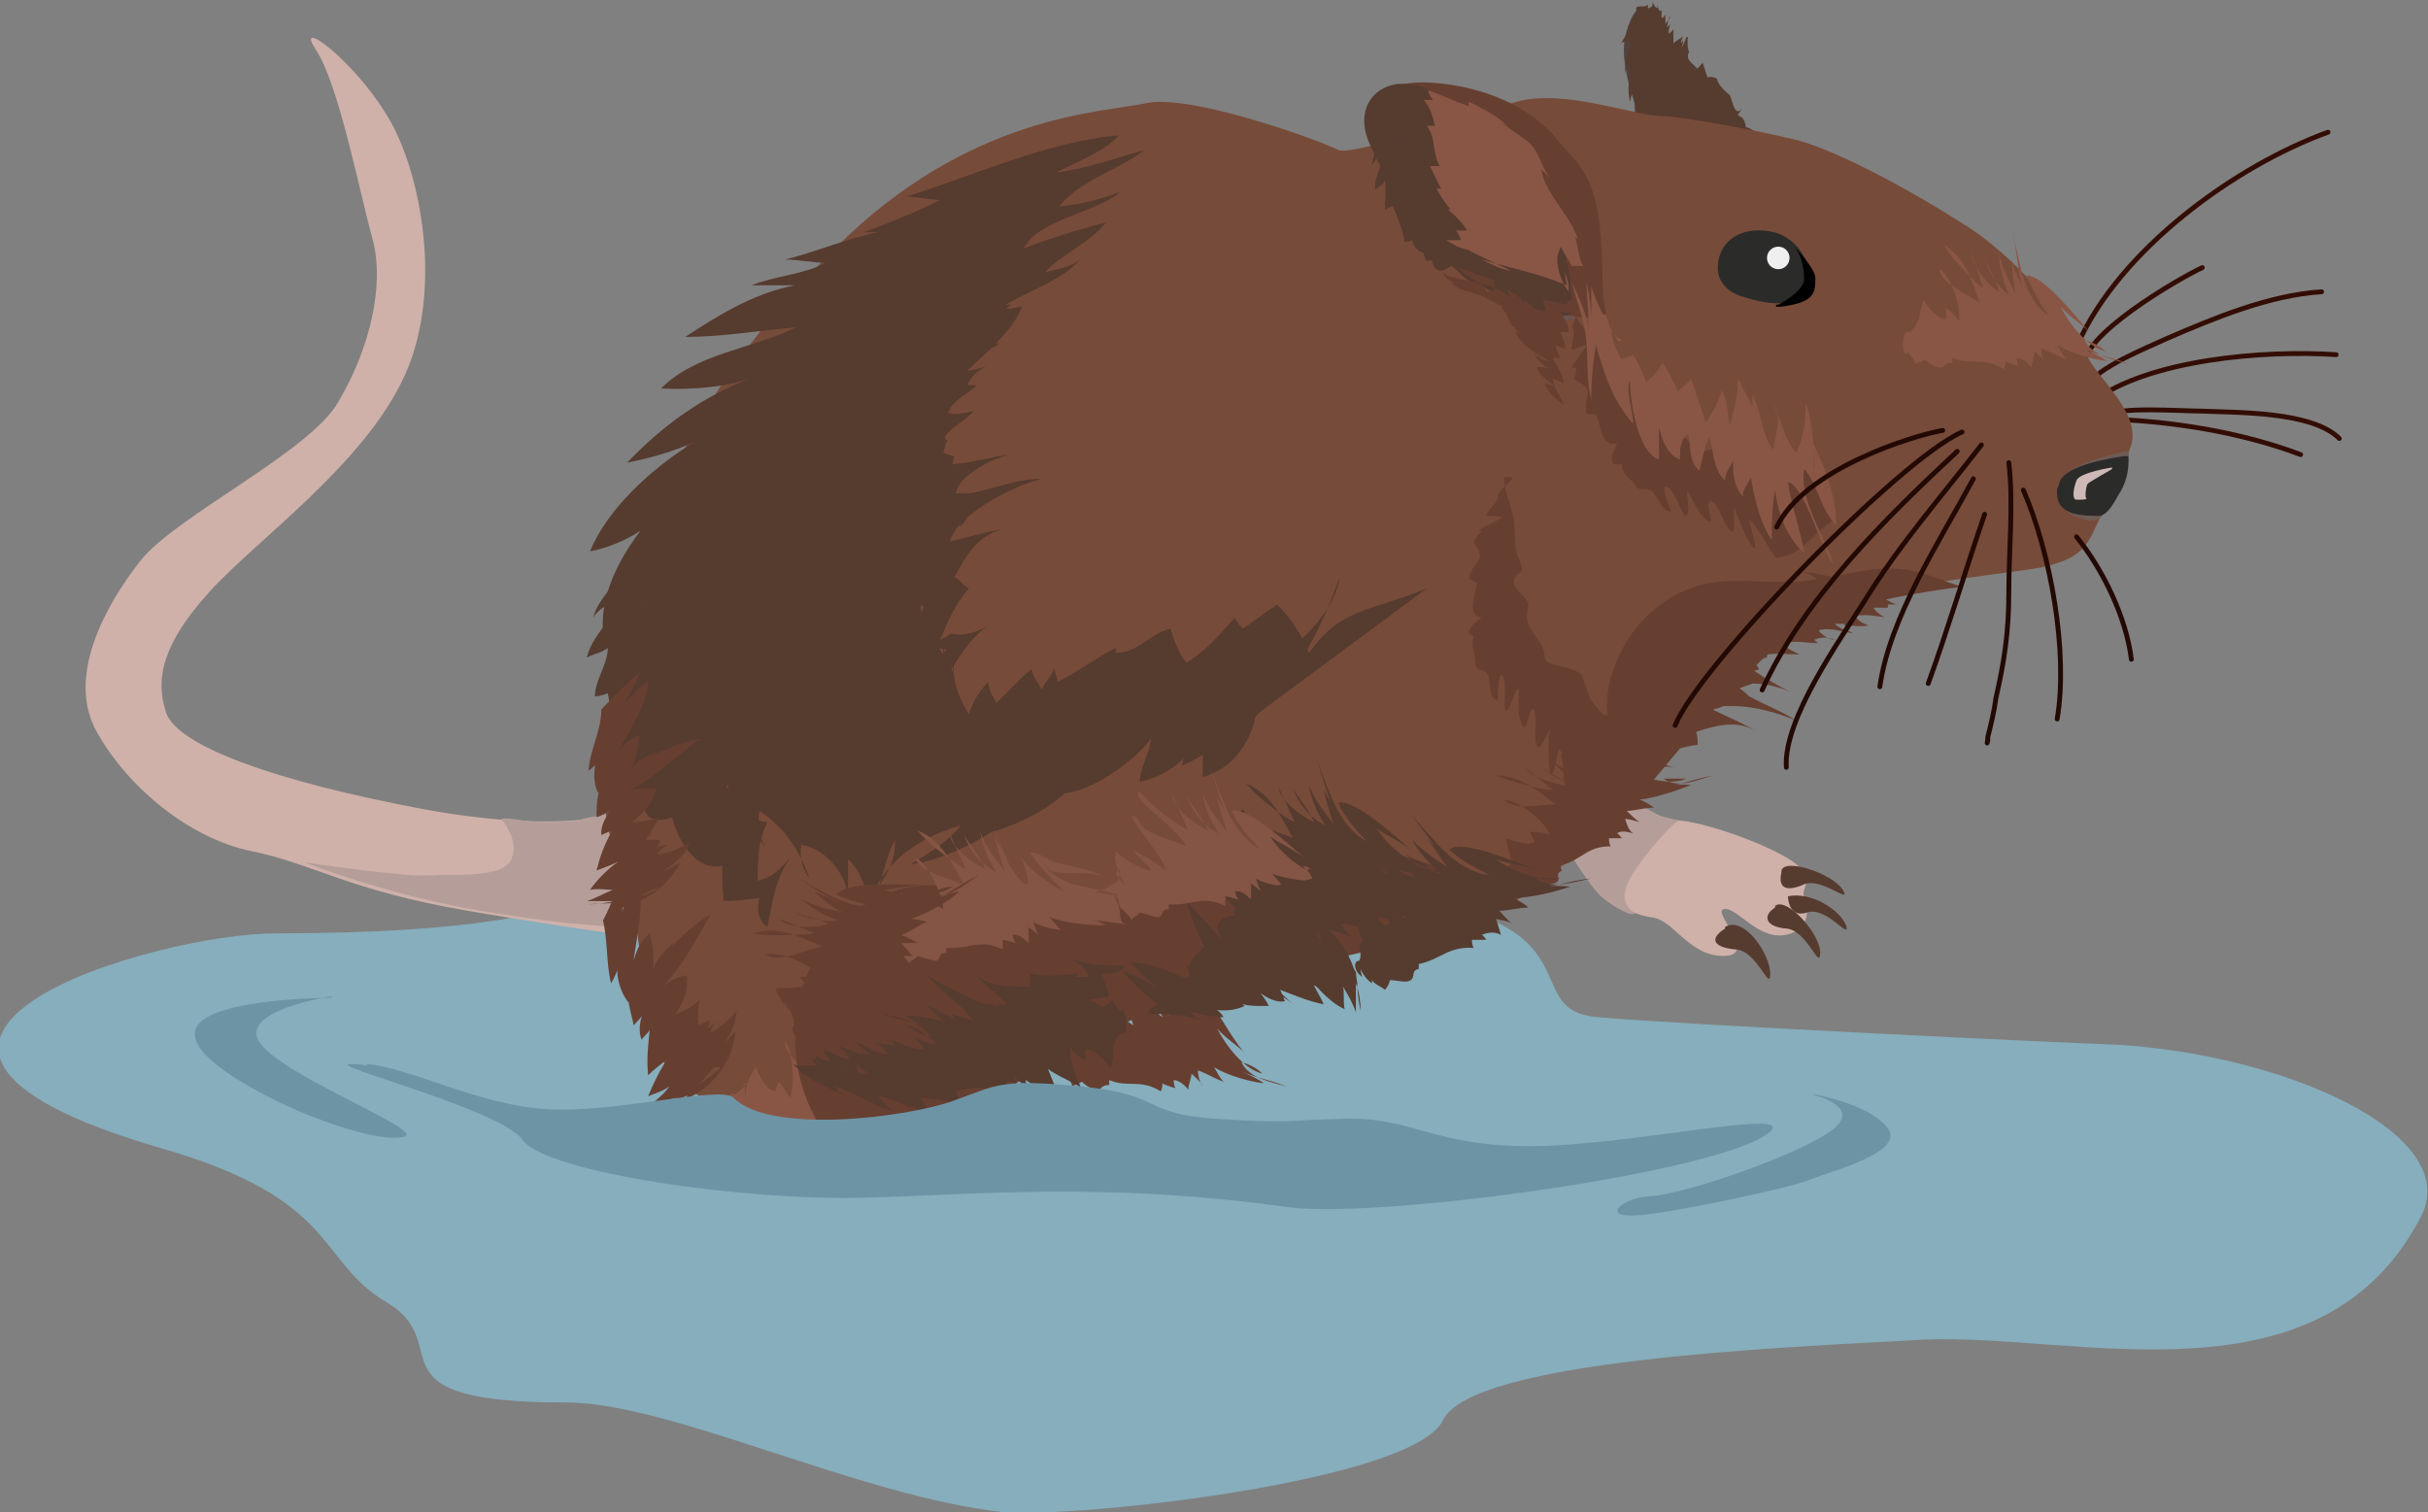 <?xml version="1.0" encoding="UTF-8"?>
<svg id="Livello_1" data-name="Livello 1" xmlns="http://www.w3.org/2000/svg" version="1.1" viewBox="0 0 150.6 93.8">
  <rect x="0" y="0" width="150.6" height="93.8" fill="#808080" stroke="none"/>
  <defs>
    <style>
      .cls-1 {
        stroke: #230904;
      }

      .cls-1, .cls-2 {
        fill: none;
        stroke-linecap: round;
        stroke-linejoin: round;
        stroke-width: .3px;
      }

      .cls-2 {
        stroke: #330d04;
      }

      .cls-3 {
        fill: #895645;
      }

      .cls-3, .cls-4, .cls-5, .cls-6, .cls-7, .cls-8, .cls-9, .cls-10, .cls-11, .cls-12, .cls-13, .cls-14, .cls-15, .cls-16, .cls-17, .cls-18 {
        stroke-width: 0px;
      }

      .cls-4 {
        fill: #86aebc;
      }

      .cls-5 {
        fill: #665550;
      }

      .cls-6 {
        fill: #ceb9b6;
      }

      .cls-7 {
        fill: #774b39;
      }

      .cls-8 {
        fill: #663f31;
      }

      .cls-9 {
        fill: #000;
      }

      .cls-10 {
        fill: #563b2f;
      }

      .cls-11 {
        fill: #51423f;
      }

      .cls-12 {
        fill: #6d94a5;
      }

      .cls-13 {
        fill: #cfb1a9;
      }

      .cls-14 {
        fill: #6d5b55;
      }

      .cls-15 {
        fill: #2b2b2a;
      }

      .cls-16 {
        fill: #b59e99;
      }

      .cls-17 {
        fill: #efefef;
      }

      .cls-18 {
        fill: #845444;
      }
    </style>
  </defs>
  <path class="cls-4" d="M79.7,55.2c21.4.3,13.6,7.4,19.4,7.9s29,1.6,32.1,1.7c10.5.6,21.5,5.5,19,10.6-6.2,12.1-21.4,7.3-30.8,7.7-9.4.5-28.1,1.3-29.9,5-1.8,3.8-22.8,6.1-27.3,5.7-9-1-20.6-6.8-27.1-6.8-12.6,0-6.7-3.6-11.1-6.2s-2.9-6.4-14.1-9.6c-22.9-6.7-.3-13.3,7.2-13.3,24.6,0,20-5.1,32.1-5.9,19.7-1.5,26.6,3.4,30.4,3.4h0Z"/>
  <path class="cls-13" d="M97.3,47.1c1.8.8,4.7,3.7,6.9,3.8,2.1.2,6.8,2,7.5,3,.7.9,0,1.3.2,1.7s.6,2.1-1.2,2.4c-1.7.3-3-1.8-3.8-1.6-.7.2,2.2,2.9,0,2.9s-3.1-2.3-4.5-2.4c-1.5-.2-3.7-1.6-4.7-3.6-1.2-2-2.8-6-2.8-6l2.4-.2h-.1Z"/>
  <path class="cls-16" d="M104.1,50.9l-1.2-.3-2.1-1.2-3.7,3.1.5.8s1,1.6,1.6,2.2,1.7,1.2,2,1.2c.9,0-1.5-.2.2-2.7,1.6-2.3,2.7-3.1,2.7-3.1Z"/>
  <g>
    <path class="cls-2" d="M144.4,8.2c-5.8,2.1-12.9,7.3-15.5,13.1"/>
    <path class="cls-2" d="M136.6,16.6c-1.5.7-7.7,4.3-7.3,6.2"/>
    <path class="cls-2" d="M144,18.1c-3.2.2-6.6,1.6-9.6,2.9-1.3.6-4.3,1.8-4.9,2.9"/>
    <path class="cls-2" d="M144.9,22c-4.5-.3-11.6.3-15.1,2.9"/>
    <path class="cls-2" d="M145.1,27.2c-1.7-1.7-6.4-1.6-8.6-1.7-1.2,0-5.3-.3-5.8.3"/>
    <path class="cls-2" d="M142.7,28.2c-3.7-1.4-8.1-2.1-12-2.2"/>
  </g>
  <path class="cls-10" d="M110.5,54c.2-.8,3.2.2,3.8,1.2.6,1-1.4-.9-2.5-.3-1.2.5-1.5,0-1.3-.8Z"/>
  <path class="cls-10" d="M110.9,55.6c1.4-.3,3.2.8,3.6,1.8.3,1-1.2-1.2-2.4-.8s-1.2-1-1.2-1Z"/>
  <path class="cls-10" d="M110.1,56.2c.7-.6,2.8,1.7,2.8,2.9s-.8-1.4-2.1-1.5c-1.3-.1-1.5-.8-.7-1.3h0Z"/>
  <path class="cls-10" d="M107,57.5c1.2-.7,2.8,1.7,2.8,2.9s-.8-1.4-2.1-1.5c-1.3-.1-1.8-.6-.7-1.3h0Z"/>
  <path class="cls-13" d="M39.4,50.2s-3.9,1.7-13.1,0c-9.1-1.7-15.3-3.9-16-6-.7-2.1-.2-4.3,2.7-7.5s9.6-7.9,12.1-13.4.9-13.1-1.2-16.3c-2.1-3.4-5.7-6-4.3-3.9,1.4,2.1,2.7,8.8,3.5,11.7.8,2.9-.2,6.9-2.1,10.1-1.7,3.1-10.1,7.1-12.3,9.9s-4.6,7.2-2.7,10.6,5.7,6.6,9.6,7.4,5.9,2.4,13.4,3.7c7.6,1.3,13.4,2,13.4,2l-3.4-8v-.2Z"/>
  <path class="cls-16" d="M36.1,50.9s-2.4.2-3.6,0-1.4-.1-1.4-.1c0,0,1.3,1.5.5,2.7-.8,1-3.6.7-5.1.8s-7.6-.8-7.6-.8c0,0,5,2,10.9,3s8.9,1,8.9,1l.8-7.4-3.4.7h0Z"/>
  <path class="cls-11" d="M107.7,10c-.1-1.6,0-3.4-.9-4.3-1-.9-3-2.8-3.9-4.2-.8-1.3-1.5-1.6-2.1.8-.5,2.4,1.6,6.6,1.8,6.7.2,0,5,.9,5,.9h.1Z"/>
  <path class="cls-10" d="M109,10.1c-.2-.7-.3-1.3-.2-2-.1,0-.3-.2-.5-.2-.2-1.2-.9-.3-.2-1.2-.5.6-.6-.3-.8-.8,0,0-.7-.5-.8-1,0,0-.2-.2-.6-.1,0,0-.3-1-.3-.9-.1.1-.2.3-.5.5,0-.1,0-.5,0-.3-.2,0-.6-.6-.3-.9,0,.2-.2-.3-.1-.9h-.1c-.1.3-.2.5-.3.7,0,0,.1-.3.1-.5,0,0-.3.5,0-.3-.1.2-.3.2-.6.5v-.9c-.1.2-.2.2-.3.3,0-.2,0-.3.1-.6l-.2.2c0-.1.1-.6.2-.7,0,.2-.2.3-.3.5v-.6s-.1.2-.2.2,0-.6,0-.5c-.2.3-.3-.3-.3-.3v.2c-.2,0-.3-.5-.3-.3s0,.2-.2.3,0-.3-.1-.2-.2.1-.5.1-.2.2-.2.2c0,.2-.3.8-.5,1-.1.6-.2.6-.5,1.2,0-.2.3-.2.6-.3-.1.9-.3,1.3-.3,2,.1-.3,0-.2.3-.5,0,.8-.2,1.5,0,2.3.1-.2,0-.3.2-.5.1.6.2,1.4,0,2.1,0,0,0-.6.2-.7.2.5,0,.5,0,1,.1,0,.7,1.6.8,1.5,0,.5,0,.9.5,1,0,.1.1.7.2.8,0,0,.3-.7.5-.7.1.8.7.9,1.2.3.3.7,1.3,1.6,2.1,1.2.1.3.2.8.5,1.3.3-.1.7-.3,1-.6,0,.5.2.8.6.9,0-.9.6-3.5.9-4.4-.1.5,0,0-.5.2v.3Z"/>
  <path class="cls-7" d="M129.3,22.1c-.3-1.3-3.8-5.8-7.2-8-3.4-2.2-8-4.7-10.6-5.4-2.8-.7-7.5-1.5-8.4-1.5-1.7,0-6-1.7-9-.9-3,.9-10.2,3.4-11.1,3-.9-.5-9.1-3.5-11.9-2.9s-11,.7-19.3,9-10.6,14.5-12,19.8c-1.4,5.2-3.8,12.6-1.3,18.8,2.5,6.2-.2,12.6,6.4,14.6,2.5.8,4.4,1.5,6.4,1.7-.2-.5,0-1,.2-1.4v-.8c0-1.3,1.6-1.6,2.2-.6.2.3.5.7.6,1,1.8-.9,3.8-1.7,5.8-2.7.3-.2.8-.1,1,0,.2-.1.6-.3.8-.5,0-.2.2-.6.6-.7.9-.6,1.8-1.2,2.9-1.6,0-.1.2-.2.3-.3.7-.5,1.4-.8,2.1-1.2.3-.2.8-.6,1.2-.8s.6-.2.9-.2c.5-.2,1-.5,1.6-.6.2-.1.5-.2.7-.3.2-.1.6-.2.8-.1.2,0,.5-.1.7-.2,0,0,.2-.1.5-.2.3,0,.7-.1,1-.2,1.5-.3,3-.7,4.5-.9h.8c1.4-.2,2.7-.5,4-.7h0c1.7-.9,6.1-2.8,8.1-1.2,2.5-1.2,4.9-2.5,6.6-4.4,1.2-1.2,2.3-2.7,3.5-4-.3-.2-.6-.7-.5-1.3.6-2.2,3.2-4,5.4-5.2.6-.6,1.3-1,1.8-1.5.2-.1.5-.3.7-.5,0-.3.2-.6.6-.8,1-.6,2.2-1,3.4-1.4,1.8-.7,3.7-1,5.7-.8h0c2.8-.5,5.2-.7,6.8-1,2.8-.6,2.9-1.5,3.8-3.4.6-1,1.8-4.2,1.8-4.2.6-2.2-2.5-4.4-2.9-5.9v.3Z"/>
  <path class="cls-8" d="M93.7,53.2c.2.2.5.5.7.8-.6-.5-.9-1.3-1-2,.6.2,1.4.5,1.8.2-.1-.2-.2-.3-.3-.6.3,0,.8,0,1.2.2-.2-.8-1.8-2.1-2.8-2.2.5.7,2.4.3,3.2.3-1.2-.9-2.2-1.8-3.7-1.8.6.3,2.8.9,3.5.9-.6-.5-1.2-1-1.7-1.4.5.7,1.8,1,2.8,1.2-.6-.6-1.4-.8-2-1.4.7.7,1.6,1.2,2.5,1.3-.7-.6-1.4-1.2-2-1.8.7.6,1.4,1,2.2,1.5-.5-.5-.9-1-1.4-1.6.5.3.9.7,1.3,1-.9-.7-1.5-1.7-2.4-2.5,1.5,1.3,3.1,2.5,2.3,1.8.3-.2,1-1.2,1.7-.8,1,.6,2.8,1.4,3.5,1.5-.8-.2-1.6-.2-2.4-.3.9.7,2.8,1.3,3.9.8h-1.4c.9.7,2.2,0,3.1-.2-1.3.2-2.4.8-3.8.7.8,0,1.6-.2,2.4-.1-.8.3-2.2.8-3.2.9.3.1.6.3.9.5-.6,0-1.2.2-1.7.2.2.2.5.5.8.7-.3-.1-.7-.2-.9-.2.1.3.2.7.5.9-.3-.1-.8-.2-1,0,.1,0,.2.2.3.3h-.8c0,.1,0,.3.1.5-1.5,0-1.7.8-3.1,1.2,0,0,0,.2.1.3-.5.2-.1.5-.3.7-.3.2-.7.1-1.2.1,0,.2-.2.5-.2.6-.2-.2-.6-.2-.8-.5v.2c-.3-.1-.6-.5-.7-.8,0,0,0,.3.1.3-.5-.3-.6-.9-.2-.9,0,0,.2-.2,0-1l.2.5Z"/>
  <path class="cls-8" d="M98,18.9c0,.3-.3.8-.5,1.4.3.3-.1.9,0,1.4.3-.1.6-.2.9-.3-.2.5-.7.9-.9,1.4h.3c-.1.2,0,.5-.2.7,1.5.8.6.8.8,2.2h.6c.3.6.3,2.1,1.3,1.8-.2.5-.5.9-.2,1.3h.5c0,.7.6.9.9,1.4.2.3.7,0,1,.3s.7,1.4,1.2,1.2c0,.2-.8-1.7-.3-1.5s1,2,1.2,1.8c.3-.2-.1-1.7.1-1.5l.7,1.3c1.4,1.6.2-.7.7-.7s.7,1.3,1.2,1.8.1-1.3.3-1.4c0,.2.9,2.4,1.2,2.5s-.5-2-.2-1.7c.7.8,1.4,2.3,1.6,2.3,1.6-.1,2.3-1.7,3.8-2.5-.5.3-1.5-3.4-2-3.4.2-.7-1.6.9-2.2.7-1.3-.6-.9-.5-2-1.5-.7-.7-2.4.6-2.8-.1-.3-.9-1.2-.7-1.7-1.3-.5-.3-.2-.7-.6-1-.3-.3-1.2-.5-1.5-.8-.2-.2.1-.6,0-.9s-.5-.3-.7-.6c-.5-.6-.8-1.2-1.2-1.7-.6-.7-1.3-1.3-1.7-2.1h.5v-.5Z"/>
  <path class="cls-8" d="M93.8,29.7c-.2.3-.7.6-.9,1,.1.5-.6.8-.7,1.3.3,0,.7,0,1,.1-.5.3-1,.5-1.5.8.1,0,.2,0,.2.1-.2.1-.3.3-.5.6.9,1.4,0,1-.3,2.3.1,0,.3.2.5.2,0,.7-.7,2.1.3,2.2-.3.2-.8.6-.8,1,.1,0,.2.1.3.2-.2.6.1,1,.1,1.6s.6.3.8.8,0,1.6.6,1.5c0,.2,0-1.8.3-1.5s0,2.2.2,2.2c.3,0,.6-1.6.8-1.3v1.5c.5,2.1.6-.6.9-.3s0,1.5.2,2.2.7-1,.9-1c-.2.2-.2,2.5,0,2.8s.5-2,.6-1.7c.2,1,.1,2.8.5,2.8,1.5.6,2.9-.6,4.5-.6-.6,0,.2-3.7-.2-3.9.5-.6-1.8,0-2.2-.3-.9-1-.7-.8-1.2-2.2-.2-.9-2.4-.6-2.4-1.4s-.7-1.2-1-2c-.2-.6,0-.8,0-1.2s-.9-.9-.9-1.4.5-.5.5-.8-.2-.6-.3-.9c-.2-.7-.1-1.4-.2-2.1-.1-.9-.6-1.7-.6-2.7h.6-.1Z"/>
  <path class="cls-8" d="M99.7,19.7c-.2-.5-.3-1.7-.3-2.1,0-6.7-1.3-7.1-2.7-8.8-2.8-3.6-8.3-3.9-9.5-3.6s8.2,14.9,9.4,14.6c1.2-.3,3.2,0,3.2,0h-.1Z"/>
  <path class="cls-3" d="M100.4,21.2c-.6-1-1.5-2.5-1.7-3.5v2.3c0-.8-.1-1.7-.3-2.5,0,1,.2,2,.1,3,0-.9-.6-2.1-1-3,.3,1.3.8,2.4.9,3.7.1,1.2,0,2.5.3,3.6,0-1.2.1-2.3.3-3.4.5,1.8,1,3.4,2.3,4.9,0-.8-.5-2.1-.2-2.7,0,1.3.5,4.5,1.8,4.9v-2c.2.8.5,1.7,1.3,2,0-.6,0-1.2.5-1.6.2.7,0,1.7.7,2.3.2-.7.3-1.4.6-2.1.3.7.2,2,1,2.7,0-.5.3-.8.5-1.2,0,.8,0,1.5.6,2.2,0-.5.3-.7.5-1.2.2,1.3.6,2.9,1.3,3.9,0-1,0-2.1.2-3.1.2,1.5.7,2.9,1.8,3.9-.2-1.4-.8-2.9-1-4.4,1,.2,2,4,2.8,5.1-.5-1.8-2.1-3.9-1.8-5.9.8.8,1,2.5,2,3.5,0-1.7-.7-3.7-1.5-5.2.1.6.2,1.3.1,1.8,0-1.3,0-2.9-.5-4.2,0,1-.1,2.2-.6,3.1-.7-.8-.9-2-1.4-3,.6.8.1,1.8,0,2.8-.7-.7-.7-2.3-1.3-3.4v.7c-.3-.5-.6-1.2-.9-1.7,0,1-.2,1.8-.5,2.9-.2-.8-.1-1.5-.5-2.2-.2.7-.6,1.5-1,2-.3-.9-.6-1.8-.9-2.7-.1.2-.7.6-.8.8-.3-.6-.6-1.3-1-1.8-.2.5-.6.9-1,1.2-.2-.6-.5-1.2-.8-1.7-.1.1-.6.2-.7.3-.6-.8-.6-1.8-1-2.8-.2,0-.3,0-.6.1l1.3,1.3.3.2Z"/>
  <path class="cls-10" d="M97.4,19.3c.5-2.5-1.7-9-4.9-11s-3.5-3-5.3-3.1-3.2,1.4-2.3,3.6,1.8,2.9,2.2,4.5c.2,1.6,4,4.3,9,6.7.2.1,1.4-.6,1.4-.6h-.1Z"/>
  <path class="cls-10" d="M93.5,17.4c-.2-.7-.5-1.5-.3-2.2h-.7c-.2-1.2-.3-2,.5-2.8-.6.6-1,1.3-1.5,2v-.5.2-.3h0v-.3c.2-1,.7-2.2,1.2-2.8-.6.6-1,1.4-1.6,2.1-.1,0-.3.2-.5.3,0-.2,0-.5-.2-.6,0-.6.3-1.2.7-1.7-.3.5-.8,1-1.4,1.6v-.2s-.3.1-.5.2c0-.1-.1-.3-.1-.5h-.2c0-.5.2-.9.2-1.4-.2.2-.3.6-.7.7-.1-.5.1-1,.2-1.5,0,0-.2.1-.2.2v-.9c-.1.2-.3.6-.6.7,0-.6.2-1.2.5-1.6h-.1c-.1.3-.3.6-.5.8l.2-.5h0q0-.1-.1,0c0-.3.2-.7.2-1.2-.1.2-.3.5-.6.6,0-.5.2-.9.3-1.4-.2.1-.3.3-.6.5,0-.2,0-.5.2-.7h-.1v-.5c0,.2-.2.3-.5.5l-.2-.7c0-.1.1-.2.2-.3h0c-.1,0-.2.2-.3.5h0c-.1.1-.2.3-.3.6-.2.6-.3,1.2-.6,1.7,0-.2.2-.5.5-.6-.2.9-.9,2.2-.9,2.9.1-.3.5-.7.7-.9,0,.8-.6,1.6-.5,2.4.1-.2.5-.3.6-.6.1.6,0,1.3,0,1.8.1,0,.3-.2.5-.2.2.5.7,1.6.7,2.2.1,0,.3,0,.5-.1,0,.3.3.7.7.8,0,.1,0,.2.2.5,0,0,.2,0,.3-.1.1.8.7.9,1.3.3.5.7,1.4,1.6,2.3,1.2.2.3.3.8.5,1.3.3-.1.8-.3,1.2-.6,0,.5.2.8.6.9,0-.9-.2-1.8,0-2.8-.2.5-.5,1-.9,1.2v-.2ZM86.6,7.9v.2-.2h0ZM86.9,8.3c-.1.2-.3.5-.5.7v-.5c.1-.1.2-.2.5-.2Z"/>
  <path class="cls-3" d="M96.6,16.1c0,.7.3,1.5.7,2,0-.5,0-.7-.3-1.3.1.2.1.6.2.9-2-.8-3.2-1-5.3-1.6.6.3,1.2.6,1.8.7-.9-.5-2-.9-2.8-1.4,0,0,.1,0,.2.1-.6-.1-.9-.3-1.4-.6h.9c0-.2-.2-.5-.3-.6h.7c-.3-.5-.7-.9-1.2-1.3h.2c-.3-.3-.7-.9-.9-1.3h.3c-.2-.3-.5-1-.7-1.4h.6c-.5-.9-.2-1.7-.8-2.5h.5c-.1-.5-.3-1.2-.7-1.6h.6c-.1-.1-.3-.3-.3-.6.8.3,1.7.7,2.5,1v-.3c.6.3,1.8.9,2.4,1.5-.2-.1-.5-.3-.7-.5.6.6,1.7,1.2,2.2,1.7.6.7.6,1.5,1.3,2.2-.2-.2-.5-.5-.7-.7.2,1.5,1.8,2.8,2.3,4.4,0,0,0-.1-.2-.2.2.6.2,1.3.5,1.8h-.7l-.7-1.2-.2.6Z"/>
  <path class="cls-5" d="M97.7,19.6s.2.2-.8.3h-2c-.3,0-.6,0-.8-.1h-.3,1.2c.6,0,1.4-.2,1.8-.2,1-.1.9.1.9.1h0Z"/>
  <path class="cls-8" d="M113.7,38.1c-3.8,1.2-7.7,6.2-11.4,10.6-2-1.3-3-3.9-2.5-6.2.5-2.2,1.8-4.2,3.8-5.4,2.7-1.6,4.7-.9,7.6-1,2.5-.1,4.9-1.2,7.4-.7,1,.2,2.1.7,3.1,1-2.4.3-5.3.8-7.9,1.6h-.1Z"/>
  <path class="cls-8" d="M102.4,47c.9-.3,2-.7,2.9-.8,0-.2,0-.6-.1-.8,1.5-.5,2.7-.7,3.8,0-.8-.5-1.8-.9-2.8-1.4.2,0,.5-.1.7-.2h-.3.5-.2.6c1.4,0,3,.5,3.9.9-.9-.6-2-1-2.9-1.5-.1-.1-.3-.3-.6-.5.2-.1.6-.2.8-.3.8,0,1.6.2,2.3.5-.6-.3-1.5-.8-2.2-1.3,0,0,.2,0,.3-.1,0,0-.2-.3-.2-.5.2,0,.3-.2.7-.2v-.2c.7-.1,1.3,0,2,0-.3-.2-.8-.3-.9-.7.7-.2,1.4,0,2.1,0-.1,0-.2-.2-.3-.2.5-.2.8-.2,1.3,0-.3,0-.8-.3-1-.6.7-.2,1.5.1,2.2.2,0,0-.1,0-.2-.1-.3-.1-.7-.2-1-.5h.6c0,.1.1.2.2.2,0,0-.1,0-.2-.1.6,0,1,.1,1.5,0-.3-.1-.7-.3-.8-.6.6-.1,1.3,0,1.8.1-.2-.1-.5-.3-.7-.6h.9v-.2h.6c-.2,0-.5-.2-.7-.3l.9-.5c.2,0,.3.1.6.2h0l-.7-.3h0l-.7-.3c-.7-.1-1.5-.2-2.3-.5.3,0,.6.2.8.3-1.2,0-3.1-.7-3.9-.6.5,0,.9.3,1.3.7-1,.1-2.2-.3-3.2,0,.2.1.5.5.8.6-.8.3-1.7,0-2.5.3.1.1.2.3.5.5-.7.3-2.1,1-2.9,1.2.1.1.1.3.2.5-.6.2-.9.5-1.2.9-.2.1-.3.1-.6.3,0,.1.1.2.2.3-1,.3-1.2,1-.5,1.5-.9.6-2.1,2-1.4,2.8-.6.2-1,.5-1.6.8.2.3.6.9.8,1.3-.7,0-1.2.3-1.3.9,1.3-.2,2.5-.7,3.7-.5-.7-.1-1.4-.3-1.7-.9l.3.2ZM114.7,37.5h-.3.3ZM114.2,37.8c-.3-.1-.6-.2-.9-.3h.6c.2.1.3.2.3.5h0Z"/>
  <path class="cls-3" d="M46.2,67.3v1c0-.7.2-1.5.7-2.1.2.6.6,1.4,1.2,1.5,0-.2.1-.3.2-.6.2.2.5.7.7,1,.3-.7.2-2.8-.3-3.5-.1.8,1.5,2,2,2.7-.1-1.5-.2-2.8-1.3-3.9.1.7,1.3,2.7,1.7,3.2,0-.7,0-1.5-.2-2.3-.2.8.6,2.1,1,2.8,0-.8-.3-1.5-.3-2.3,0,.9.2,2,.9,2.7,0-.9-.1-1.7,0-2.7,0,.9.2,1.7.5,2.7,0-.7.1-1.4.2-2.1,0,.6,0,1.2.1,1.7-.1-1.2.1-2.3.1-3.5,0,2-.5,4.2,1,5.8-.3-.9-.7-1.8-.7-2.8,1,0,2.5,3.4,3,4.3-.3-.7-1-1.4-1.4-2,.1,1.2,1,2.9,2.1,3.4-.2-.3-.7-.8-1-1,.2,1.2,1.5,1.6,2.4,2.1-1-.8-2.3-1.2-3.1-2.2.6.6,1.3,1,1.8,1.6-.9-.3-2.1-1-2.9-1.7,0,.3.2.7.3,1-.5-.3-.9-.7-1.4-1v1c0-.3-.2-.6-.5-.9,0,.3-.3.6-.5.9-.1-.3-.5-.7-.8-.8v.5s-.6-.5-.7-.6c0,.1-.2.2-.2.5-1-1.2-1.8-.7-3-1.4,0,0,0,.2-.1.3-.5-.2-.5.2-.7.1-.3,0-.6-.5-.9-.7-.2.1-.5.1-.6.2,0-.3-.2-.6-.2-.9h-.1c-.1-.2,0-.7,0-.9v.3c-.1-.6.1-1,.3-.8,0,0,.3,0,.8-.7h-.2Z"/>
  <path class="cls-8" d="M66.5,64.6c0,.3.1.7.1,1-.2-.7,0-1.5.2-2.2.3.5.9,1.2,1.4,1.2v-.7c.3.2.6.5.8.8.2-.8-.5-2.8-1.2-3.2,0,.8,1.8,1.6,2.5,2.1-.5-1.4-.8-2.7-2.2-3.6.3.7,1.8,2.2,2.4,2.7-.2-.7-.5-1.5-.7-2.2,0,.8,1,2,1.7,2.4-.2-.8-.7-1.4-.9-2.2.2.9.7,1.8,1.5,2.4-.3-.8-.6-1.7-.6-2.5.2.9.6,1.6,1,2.4-.1-.7-.2-1.4-.2-2.1.1.6.3,1,.6,1.6-.3-1.2-.3-2.3-.6-3.4.5,1.8,1.3,3.8.9,2.9.5,0,1.5-.5,2,.3s1.6,2.7,2.1,3.1c-.6-.6-1.3-1-1.8-1.6.5,1,1.6,2.5,2.8,2.8-.3-.3-.8-.6-1.3-.7.5,1,1.8,1.2,2.8,1.5-1.2-.5-2.5-.6-3.6-1.4.7.5,1.5.7,2.2,1.2-.9-.1-2.3-.5-3.1-1,.2.3.3.6.6.9-.6-.2-1-.5-1.6-.7,0,.3.1.7.3,1-.1-.3-.5-.6-.7-.8,0,.3-.2.7-.2,1-.2-.3-.6-.6-.9-.6,0,.1,0,.3.1.5,0,0-.7-.2-.8-.3,0,.1,0,.3-.1.5-1.3-.8-2-.2-3.2-.7v.3c-.5,0-.5.3-.7.3-.3,0-.7-.2-1-.5-.1.1-.5.2-.6.3,0-.3-.3-.5-.5-.8,0,0,0,.1-.1.2-.2-.3-.2-.7-.1-1v.5c-.1-.5,0-1,.3-.9,0,0,.3,0,.6-.8h-.2Z"/>
  <path class="cls-3" d="M119,19.8c0,.3.1.7.1,1-.2-.7,0-1.5.2-2.2.3.5.9,1.2,1.4,1.2v-.7c.3.2.6.5.8.8.2-.8-.5-2.8-1.2-3.2,0,.8,1.8,1.6,2.5,2.1-.5-1.4-.8-2.7-2.2-3.6.3.7,1.8,2.2,2.4,2.7-.2-.7-.5-1.5-.7-2.2,0,.8,1,2,1.7,2.4-.2-.8-.7-1.4-.9-2.2.2.9.7,1.8,1.5,2.4-.3-.8-.6-1.7-.6-2.5.2.9.6,1.6,1,2.4-.1-.7-.2-1.4-.2-2.1.1.6.3,1,.6,1.6-.3-1.2-.3-2.3-.6-3.4.5,1.8.6,4.2,2.3,5.3-.6-.8-1-1.6-1.4-2.5,1-.1,3.2,2.7,3.9,3.5-.6-.6-1.3-1-1.8-1.6.5,1,1.6,2.5,2.8,2.8-.3-.3-.8-.6-1.3-.7.5,1,1.8,1.2,2.8,1.5-1.2-.5-2.5-.6-3.6-1.4.7.5,1.5.7,2.2,1.2-.9-.1-2.3-.5-3.1-1,.2.3.3.6.6.9-.6-.2-1-.5-1.6-.7,0,.3.1.7.3,1-.1-.3-.5-.6-.7-.8,0,.3-.2.7-.2,1-.2-.3-.6-.6-.9-.6,0,.1,0,.3.1.5,0,0-.7-.2-.8-.3,0,.1,0,.3-.1.5-1.3-.8-2-.2-3.2-.7v.3c-.5,0-.5.3-.7.3-.3,0-.7-.2-1-.5-.1.1-.5.2-.6.3,0-.3-.3-.5-.5-.8,0,0,0,.1-.1.2-.2-.3-.2-.7-.1-1v.5c-.1-.5,0-1,.3-.9,0,0,.3,0,.6-.8h-.1Z"/>
  <path class="cls-8" d="M66.9,56.5c3.1-.8,6-2.2,9.2-2.8,3.6-.7,6.7-2.2,10.1-.9,2.4.9,5,1.4,7.4,2,.7.1,1.3.2,2,.2-4.3,2.5-9.7,3.8-13.9,4.7-5.4,1.2-8.4,1.4-18,7.1-6,3.6-9.1,4.3-12.3,3.8h0c-4.5-5.8-1.4-15.5,6.4-15.7"/>
  <g>
    <path class="cls-1" d="M132.2,40.9c-.3-2.5-1.7-5.5-3.4-7.6"/>
    <path class="cls-1" d="M125.5,30.4c1.7,3.9,2.8,10.1,2.1,14.2"/>
    <path class="cls-1" d="M124.6,28.7c.3,2.5,0,5.4,0,8s-.3,4.4-.8,6.6c-.1.8-.3,1.6-.5,2.4,0,.3-.1.6,0,.2"/>
    <path class="cls-1" d="M122.4,29.7c-2.1,3.9-5.2,8.6-5.8,12.9"/>
    <path class="cls-1" d="M123.1,31.9c-1.2,3.5-2.3,7.2-3.5,10.5"/>
    <path class="cls-1" d="M122.9,27.6c-2.4,3.1-5.1,6.2-7.2,9.6-1.5,2.4-5.1,7.4-4.9,10.4"/>
    <path class="cls-1" d="M121.4,28c-4.5,4.2-9.5,9.1-12.1,14.8"/>
    <path class="cls-1" d="M121.7,26.8c-3.9,1.7-16.3,14.5-17.8,18.2"/>
    <path class="cls-1" d="M120.5,26.7c-1.8.3-8.6,2.4-10.3,6"/>
  </g>
  <path class="cls-10" d="M47,54.7c0-1.3,0-2.5.6-3.7-.3,0-.8-.2-1.2-.2.2-2,.5-3.2,2.2-4.3-1.2.7-2.3,1.6-3.5,2.4v-.9c0,.1-.1.2-.2.3,0-.2.1-.3.2-.6v.2c0-.2.2-.5.2-.7.8-1.5,2.3-3.1,3.4-4-1.4.7-2.4,1.6-3.7,2.4-.2,0-.7.2-.9.3v-1c.5-.9,1.2-1.7,2-2.4-.8.5-2,1.4-3,1.8v-.5h-.8v-.9h-.3c.1-.8.8-1.5,1.2-2.2-.5.3-.9.7-1.5.8,0-.9.7-1.5,1-2.3-.1,0-.3.1-.6.2,0-.6.1-1,.6-1.5-.3.3-.8.7-1.3.9.1-.9,1-1.7,1.5-2.4,0,0-.2,0-.3.2-.3.3-.8.6-1.2.9l.5-.6s.1,0,.2-.1c0,0-.2,0-.3.1.3-.6.7-1.2.9-1.7-.3.3-.8.6-1.3.7.1-.8.8-1.4,1.2-2.1-.3.2-.8.3-1.2.5,0-.5.3-.7.7-1h-.2c.1-.2.1-.5.5-.7-.2.2-.6.5-.9.6v-1.3l.6-.6h0c-.3,0-.6.2-.8.5h0c-.3.2-.6.5-.8.7-.6.8-1.2,1.6-1.8,2.4.3-.3.6-.6,1-.8-.8,1.3-2.7,3.1-2.9,4.2.3-.5,1-.9,1.6-1.2-.3,1.3-1.7,2.3-2,3.7.3-.2.9-.3,1.3-.6,0,1-.8,2-.8,3,.2,0,.6-.1.8-.2.2.9.3,2.9,0,3.9h.8c0,.7.1,1.4.7,1.7,0,.2,0,.5.1.8h.6c-.1,1.4.7,1.7,1.8,1.3.3,1.4,1.5,3.4,3.1,3,0,.7,0,1.5.1,2.2.7,0,1.5-.1,2.2-.2-.2.8,0,1.5.5,1.8.3-1.5.5-3.1,1.5-4.4-.6.7-1.3,1.5-2.2,1.5h.2ZM40.7,35.9s-.2.2-.2.3c0-.1.1-.2.2-.3h0ZM41,36.7c-.3.2-.7.6-1,.9,0-.2,0-.5.2-.7.2-.1.6-.2.8-.2Z"/>
  <path class="cls-10" d="M77.7,43.7c-1.4,1.5-2.2,2.9-4.4,3.8.9-4.3,9.1-7.1,9.8-11.7-1.3,3.6-3,6.9-6.4,9.7.2-.8.9-1.4,1.3-2.2,0,1.7-.9,4.2-3.4,4.9,0-1,0-2.2.1-3.2-.3,1.4-2,3.1-4,3.5,0-.9.6-1.7.7-2.7-.8,1.2-4,3.7-6,3.4.3-.7,1-1.4,1.7-1.6-.5,2-4.2,3.9-6.9,4.3.9-.7,2.1-1.3,2.9-2-.2,1.4-4.7,3.6-6.6,3.7,1.2-.7,2.4-1.5,3.1-2.4-2.8.8-4.6,2.3-5.5,4.3.8-1,1.5-2.1,1.4-3.4-.7,1.4-.8,2.8-1.5,4.2-.2-.8-.5-2.2-1.4-3v2.3c-.1-1.2-1.2-2.9-2.9-3.2-.1.7,0,1.4.5,2.1-.5-1.5-1.4-3.1-3.1-4.2-.1.8,0,1.7.5,2.5-1.4-2.3-3-4.6-3.8-7.2.1,1.2.7,2.2.3,3.2-1.6-1.7-2.4-4.3-3.2-6.2,0,1,.3,2.1.5,3.1-.6-2.1-1.2-4.2-1.6-6.2,0,1.4-.1,2.7-.2,4,0-2.1-.7-4.4.9-6.2-1.2.6-2.1,1.3-3.1,1.8-.2-2.8,1.7-5.7,3.8-7.9-.3,1.4-2.9,2.7-4.6,3,1-2.5,3.7-5.1,6.5-6.8-1.3.6-2.7,1-4.2,1.3,2.1-2.2,4.7-4.2,8.1-5.4-1.7.7-4,.9-6,.8,2.2-2.2,5.5-2.4,8.4-3.8-2.3.2-4.6.6-6.9.6,2-1.3,4.2-2.7,6.8-3.2h-2.7c1.5-.6,3.4-.7,4.6-1.4-.8,0-1.7-.2-2.5-.2,2-.5,3.8-1.3,5.8-1.7h-.9c1.6-.6,3.4-1.3,4.7-2-.6,0-1.4-.2-2.1-.2,3.9-1.2,9-3.5,13.2-3.8-.9,1-2.5,1.6-3.9,2.3,1.8-.2,3.7-.9,5.5-1.4-1.7,1.3-3.9,1.8-5.3,3.5,1.4-.1,2.7-.5,3.8-.9-1.5,1.3-5.1,1.7-6,3.5,1.6-.6,3.5-1.2,5.1-1.6-.9,1.2-2.8,2-3.8,3.1.7-.2,1.6-.3,2.2-.8-1.2,1.4-3.5,2-5.1,3.1.3,0,1.2-.1,1.5-.2-1.2,3.1-6.1,4.9-6,8.6.7-.7,1.4-1.5,1.6-2.3-.3,1.7-1.2,3.4-1.2,5.1,0-.7,0-1.4.6-2,0,1.8.2,4.5-.6,6.1,0-.1,0-.8,0-.7-.2,1.6.3,3.2.2,5-.2-.7-.5-1.5-.9-2.2-.3,1.4.7,2.8,1.4,4v-1.6c-.1.9.1,1.8.6,2.7,0-.2,0-.6.1-.9-.2,1.2.2,2.4.9,3.5.2-.7.6-1.4,1.2-2,0,.5.3.9.5,1.3.8-.7,1.4-1.5,2.2-2.1,0,.5.5.9.6,1.3.2-.5.7-.9.8-1.4,0,.3.2.6.2.9,1.2-.6,2.4-1.5,3.6-2.1v.3c1.4,0,2.1-1.2,3.4-1.5.2.7.5,1.5,1,2.1,1.2-.7,2.1-1.8,3-2.8,0,.2.3.5.5.7.7-.5,1.4-1,2.1-1.5.8.7,1.6,2,2,3,2-2.8,3.6-2.5,7.3-4l-10.8,8,.2-.5Z"/>
  <path class="cls-8" d="M44.8,66.1c-.7.8-1.8,1.2-2.3,2.1,1.7-.7,3-2.4,3.1-4.2-.5.5-.9,1-1.4,1.5.8-.7,1.4-1.7,1.5-2.8-.5.6-1,1-1.7,1.4.1-.2.3-.6.5-.8-.1.1-.3.3-.6.5,0-.2.2-.3.1-.5-.1,0-.6.3-.7.3v-.3c0-.2,0-.8.1-1.3-.5.5-.9.7-1.5.9.5-.7.8-1.5.7-2.4-.6.1-1,.3-1.5.7,1.3-1.3,2.1-3,3-4.5-1.2.7-2.2,1.7-3.1,2.8.3-.2.6-.6.8-1-.3.2-1.2,1-1.3,1.8.1-.7,0-1.6-.2-2.4-.6.5-.8,1-1,1.7.2-1.5.7-3.7.3-5.1-.6.9-1,2-1.4,3,.5-.9.7-2.3.7-3.4-.6.8-1,2.1-1.5,3,.3,1.2.2,2.7.5,3.9.3-.5.5-1,.5-1.6-.3.8,0,2.1.6,2.8.1-.3.2-.7.2-1-.5.6,0,1.7.1,2.4.5-.5.9-1,1-1.6-.5.7-.8,1.8-.5,2.5.1-.2.3-.3.5-.6-.1.9-.2,1.8-.1,2.8.3-.3.8-.7,1.2-1-.5.7-.9,1.6-1.2,2.3.5-.2.9-.3,1.3-.6-.3.5-.8.8-1.3,1.3.6-.2,1.2-.5,1.8-.6-.5.3-1,.7-1.5.8.7-.3,1.5-.7,2.3-1l1.5-1.7h.5Z"/>
  <path class="cls-8" d="M40.7,55.2c-.9.5-2.1.5-2.9,1.2,1.8-.1,3.6-1.3,4.4-2.9-.6.3-1.2.7-1.8.9.9-.3,2-1.2,2.4-2.1-.7.3-1.4.7-2.1.7.2-.2.5-.5.7-.6-.1,0-.5.1-.7.2,0-.1.3-.2.2-.5h-.8s0-.3.2-.2c0-.2.3-.7.6-1.2-.6.2-1.2.3-1.7.3.7-.5,1.3-1.2,1.5-2.1-.6,0-1.2,0-1.6.1,1.6-.8,2.9-2.2,4.4-3.2-1.3.2-2.7.9-3.9,1.5.3,0,.7-.3,1.2-.7-.3.1-1.5.6-1.7,1.3.3-.6.5-1.6.6-2.3-.7.2-1.2.7-1.5,1.3.7-1.4,2-3.2,2-4.7-.8.7-1.6,1.5-2.3,2.4.7-.7,1.5-2,1.8-2.9-.8.6-1.7,1.6-2.4,2.3,0,1.3-.7,2.5-.8,3.8.5-.3.8-.8.9-1.4-.6.7-.7,2-.3,2.8.2-.3.5-.6.6-.9-.7.5-.7,1.6-.7,2.4.6-.2,1.3-.7,1.6-1.2-.6.5-1.4,1.5-1.3,2.3.2-.1.5-.2.7-.3-.5.8-.8,1.7-1,2.5.5-.2.9-.3,1.4-.6-.7.5-1.4,1.2-1.8,1.8.5-.1,1,0,1.4,0-.5.2-1,.5-1.6.7h1.8c-.6.1-1.2.2-1.7.2.8-.1,1.6,0,2.5-.2l2.1-1h-.1Z"/>
  <path class="cls-10" d="M82.9,58.3c.6.9.6,2.1,1.3,2.8-.2-1.8-1.5-3.6-3.1-4.3.3.6.8,1.2,1,1.8-.5-.9-1.3-1.8-2.2-2.3.3.7.7,1.3.8,2.1l-.7-.7c0,.1.2.5.3.7-.1,0-.2-.3-.5-.2,0,.2.1.6.1.8,0,0-.3,0-.2-.2-.2,0-.8-.2-1.2-.5.2.5.5,1,.5,1.6-.5-.7-1.3-1.2-2.1-1.4,0,.6,0,1.2.2,1.6-.9-1.6-2.3-2.8-3.5-4.2.3,1.3,1,2.7,1.7,3.8-.1-.3-.3-.7-.8-1,.1.3.7,1.5,1.4,1.7-.6-.3-1.6-.3-2.3-.5.2.6.8,1,1.4,1.5-1.4-.7-3.4-1.7-4.9-1.7.8.8,1.6,1.6,2.5,2.2-.8-.7-2.1-1.4-3-1.7.6.8,1.6,1.6,2.4,2.3,1.3,0,2.7.6,3.9.6-.3-.5-.9-.8-1.5-.9.7.6,2,.6,2.8.2-.3-.2-.6-.5-.9-.6.5.7,1.7.6,2.4.6-.3-.6-.8-1.2-1.3-1.5.5.6,1.6,1.4,2.3,1.2-.1-.2-.2-.5-.3-.7.8.3,1.7.7,2.7.9-.2-.5-.5-.9-.7-1.4.6.7,1.3,1.4,2,1.7-.1-.5,0-1-.1-1.4.3.5.6,1,.8,1.6v-1.8c.2.5.3,1.2.3,1.7-.2-.8-.2-1.6-.3-2.4l-1.2-2h-.2Z"/>
  <path class="cls-10" d="M84.4,58.2c.2.2.5.6.7.9-.6-.5-.9-1.4-.9-2.1.6.3,1.4.6,2,.3-.1-.2-.1-.5-.3-.6.5,0,.8.1,1.3.3-.2-.8-1.7-2.3-2.7-2.4.5.8,2.5.5,3.5.7-1.2-1-2.2-2.1-3.8-2.2.6.5,2.9,1.2,3.6,1.3-.6-.6-1.2-1.2-1.7-1.6.5.8,2,1.3,2.8,1.4-.6-.6-1.4-.9-2-1.5.7.7,1.6,1.4,2.5,1.5-.7-.6-1.4-1.3-1.8-2.1.7.7,1.4,1.2,2.2,1.7-.5-.6-.9-1.3-1.3-1.8.5.5.9.8,1.3,1.3-.9-.8-1.5-1.8-2.3-2.8,1.4,1.5,2.7,3.5,4.9,3.8-.9-.5-1.8-.9-2.5-1.6.8-.7,4.3.9,5.4,1.2-.8-.2-1.7-.3-2.5-.6.9.7,2.9,1.5,4,1.2-.5,0-1-.1-1.5,0,.9.7,2.3.2,3.4,0-1.4.1-2.7.7-4,.5.8,0,1.7-.1,2.7,0-.9.3-2.4.7-3.5.7.3.2.6.3.9.6-.6,0-1.3.2-1.8.2.2.2.5.6.8.8-.3-.2-.7-.2-1-.3.1.3.2.7.3,1-.3-.2-.8-.2-1.2,0,.1,0,.2.2.3.3h-.9c0,.1,0,.3.1.5-1.6-.1-2,.7-3.4,1v.3c-.5.1-.2.5-.5.7-.3.2-.8,0-1.3,0,0,.2-.2.5-.3.6-.2-.2-.6-.3-.8-.6v.2c-.3-.2-.6-.6-.7-.9,0,0,0,.3.1.5-.5-.3-.6-1-.2-1,0,0,.2-.2,0-1l.3-.3Z"/>
  <path class="cls-10" d="M76.1,53.8c.1.3.2.7.3,1-.3-.7-.3-1.6-.1-2.3.5.5,1.2,1,1.6,1v-.7c.3.1.7.5,1,.7,0-.8-2.7-3.7-1.7-3.2.1.9,2.2,1.3,3,1.7-.8-1.4-1.3-2.7-2.9-3.4.5.7,2.3,2.1,3,2.4-.3-.7-.7-1.5-1-2.2.1.9,1.4,1.8,2.2,2.2-.3-.8-.9-1.4-1.3-2.1.3.9,1,1.8,2,2.3-.5-.8-.9-1.6-1-2.5.3.9.9,1.6,1.5,2.4-.2-.7-.5-1.5-.6-2.2.2.6.6,1,.8,1.6-.6-1-.8-2.3-1.3-3.5.8,1.8,1.3,4.2,3.2,5.2-.7-.7-1.4-1.5-1.8-2.4,1-.3,3.8,2.3,4.6,3-.7-.6-1.5-.9-2.2-1.4.6,1,2.2,2.4,3.4,2.4-.5-.2-.9-.5-1.4-.6.7,1,2.1.9,3.1,1-1.3-.3-2.8-.2-3.9-.9.8.3,1.7.5,2.4.9-1,0-2.4-.1-3.5-.5.2.2.5.6.7.8-.6-.1-1.2-.2-1.7-.5.1.3.2.7.5,1-.2-.3-.6-.5-.8-.7v1c-.3-.3-.7-.6-1-.5,0,.1.1.3.2.5,0,0-.7-.2-.8-.2v.6c-1.4-.7-2.1,0-3.5-.1v.3c-.5,0-.3.3-.6.5-.3,0-.8-.2-1.2-.3-.1.2-.5.3-.5.5-.1-.3-.5-.5-.6-.8v.2c-.2-.3-.3-.7-.3-1v.5c-.2-.5-.1-1.2.1-1,0,0,.3-.1.5-.9h-.5Z"/>
  <path class="cls-18" d="M69.2,54.2c.1.3.7.7.7,1-.3-.7-.9-1.7-.7-2.4.5.5,1.7,1.2,2.2,1.2,0-.2-1-1-1.2-1.3.3.1,1.8,1,2.1,1.3,0-.8-3.2-4.2-1.7-3.2.1.9,2.2,1.3,3,1.7-.8-1.4-3.6-3-2.9-3.4.5.7,2.3,2.1,3,2.4-.3-.7-.7-1.5-1-2.2.1.9,1.4,1.8,2.2,2.2-.3-.8-.9-1.4-1.3-2.1.3.9,1,1.8,2,2.3-.5-.8-.9-1.6-1-2.5.3.9.9,1.6,1.5,2.4-.2-.7-.5-1.5-.6-2.2.2.6.6,1,.8,1.6-.6-1-.8-2.3-1.3-3.5.8,1.8,1.3,4.2,3.2,5.2-.7-.7-1.4-1.5-1.8-2.4,1-.3,3.8,2.3,4.6,3-.7-.6-1.5-.9-2.2-1.4.6,1,2.2,2.4,3.4,2.4-.5-.2-.9-.5-1.4-.6.7,1,2.1.9,3.1,1-1.3-.3-2.8-.2-3.9-.9.8.3,1.7.5,2.4.9-1,0-2.4-.1-3.5-.5.2.2.5.6.7.8-.6-.1-1.2-.2-1.7-.5.1.3.2.7.5,1-.2-.3-.6-.5-.8-.7v1c-.3-.3-.7-.6-1-.5,0,.1.1.3.2.5,0,0-.7-.2-.8-.2v.6c-1.4-.7-2.1,0-3.5-.1v.3c-.5,0-.3.3-.6.5-.3,0-.8-.2-1.2-.3-.1.2-.5.3-.5.5-.1-.3-.5-.5-.6-.8v.2c-.2-.3-.3-.7-.3-1,0,0-3.1-.8-3.1-.7-.2-.5,1.3,1.3,2.7.1,0,0,.5,0,.6-.9h-.2Z"/>
  <path class="cls-18" d="M55.7,56.7c.1.3.2.7.3,1-.3-.7-.3-1.6-.1-2.3.5.5,1.2,1,1.6,1v-.7c.3.1.7.5,1,.7,0-.8-.9-2.8-1.7-3.2.1.9,2.2,1.3,3,1.7-.8-1.4-1.3-2.7-2.9-3.4.5.7,2.3,2.1,3,2.4-.3-.7-.7-1.5-1-2.2.1.9,1.4,1.8,2.2,2.2-.3-.8-.9-1.4-1.3-2.1.3.9,1,1.8,2,2.3-.5-.8-.9-1.6-1-2.5.3.9.9,1.6,1.5,2.4-.2-.7-.5-1.5-.6-2.2.2.6.6,1,.8,1.6-.6-1-.8-2.3-1.3-3.5.5,1.2,1,3.6,2.1,4.7s-.1-1.8,0-1.5c.5.9,2.2,2,2.7,2.2-.7-.7-1.6-1.6-2.1-2.4.3-.1.9.3,1.6.6,1.2.3,2.7.6,3.2,1-.7-.6-3.1-.1-3.8-.6,2.2,1.8,5.4,1.6,4.2,1.7.7,1,0,1.7,1,1.8-1.3-.3-2.8-.2-3.9-.9.8.3,1.7.5,2.4.9-1,0-2.4-.1-3.5-.5.2.2.5.6.7.8-.6-.1-1.2-.2-1.7-.5.1.3.2.7.5,1-.2-.3-.6-.5-.8-.7v1c-.3-.3-.7-.6-1-.5,0,.1.1.3.2.5,0,0-.7-.2-.8-.2v.6c-1.4-.7-2.1,0-3.5-.1v.3c-.5,0-.3.3-.6.5-.3,0-.8-.2-1.2-.3-.1.2-.5.3-.5.5-.1-.3-.5-.5-.6-.8v.2c-.2-.3-.3-.7-.3-1v.5c-.2-.5-.1-1.2.1-1,0,0,.3-.1.5-.9l-.5-.3Z"/>
  <path class="cls-8" d="M48.7,62.4c.3.1.7.3.9.6-.7-.2-1.3-1-1.5-1.7.6,0,1.5,0,2-.2-.2-.1-.3-.3-.5-.5.3,0,.8-.1,1.3,0-.5-.7-2.4-1.6-3.4-1.4.7.6,2.5-.3,3.5-.5-1.5-.6-2.7-1.3-4.3-.8.7.2,3,.1,3.8,0-.7-.3-1.5-.7-2.2-.9.7.6,2.2.6,3.1.3-.7-.3-1.6-.5-2.3-.8.9.5,2,.7,2.9.6-.9-.3-1.7-.8-2.4-1.4.8.5,1.7.7,2.7.9-.7-.3-1.3-.8-1.8-1.3.6.2,1,.5,1.6.7-1.2-.5-2.1-1.3-3.1-1.8,1.8.9,3.6,2.4,5.8,2-1,0-2-.3-2.9-.7.6-.9,4.4-.6,5.5-.6-.8,0-1.7.2-2.5.3,1.2.5,3.2.5,4.2-.2-.5,0-1,.2-1.5.5,1.2.3,2.2-.6,3.1-1.2-1.3.6-2.3,1.5-3.6,1.8.8-.2,1.6-.7,2.4-.8-.7.7-2.1,1.4-3,1.7.3,0,.7.1,1,.2-.6.2-1,.6-1.6.8.3.1.7.3,1,.5h-1c.2.2.5.6.7.8-.5,0-.9,0-1.2.3.1,0,.3.1.5.2,0,0-.7.3-.8.3,0,.1.2.3.3.5-1.5.3-1.6,1.3-2.8,2.1,0,0,.1.2.2.2-.5.3,0,.6-.2.8-.2.3-.7.3-1.2.5,0,.2-.1.5,0,.7-.3-.1-.7,0-.9-.2v.2c-.3,0-.8-.3-.9-.6,0,0,.2.2.2.3-.5-.2-.8-.8-.6-.9,0,0,.2-.3-.2-1l-.3-.5Z"/>
  <path class="cls-10" d="M69.1,65c-.1-.3-.2-.7-.2-1,.2.7.2,1.6,0,2.3-.3-.5-1-1.2-1.6-1.2v.7c-.3-.2-.7-.5-.9-.8-.1.8.6,2.9,1.4,3.4,0-.9-2.1-1.5-2.8-2.1.6,1.5,1,2.8,2.5,3.6-.3-.7-2.1-2.2-2.8-2.7.2.8.6,1.5.9,2.2,0-.9-1.2-2-2-2.4.2.8.8,1.4,1,2.2-.3-.9-.9-1.8-1.7-2.4.3.9.7,1.7.8,2.7-.3-.9-.8-1.7-1.3-2.5.2.7.3,1.5.3,2.2-.2-.6-.5-1.2-.7-1.6.5,1.2.6,2.3.9,3.6-.7-2-.8-4.3-2.8-5.5.7.8,1.3,1.6,1.6,2.5-1,.2-3.6-2.7-4.4-3.4.6.6,1.4,1,2.1,1.6-.5-1-2-2.5-3.1-2.8.3.3.9.6,1.4.7-.6-1-2-1.2-3-1.4,1.3.5,2.7.5,3.8,1.3-.7-.5-1.6-.6-2.3-1.2,1,0,2.4.3,3.4.8-.2-.3-.3-.6-.6-.9.6.2,1.2.3,1.7.6-.1-.3-.2-.7-.3-1,.2.3.5.6.8.7,0-.3.1-.7.1-1,.2.3.7.6,1,.6,0-.1,0-.3-.1-.5,0,0,.7.2.8.3v-.5c1.4.8,2.1.1,3.5.5v-.3c.5,0,.5-.3.7-.3.3,0,.8.2,1.2.5.1-.2.5-.2.6-.5.1.3.3.5.5.8,0,0,0-.1.1-.2.2.3.3.8.2,1v-.5c.2.6,0,1.2-.2,1,0,0-.3,0-.6.9h0Z"/>
  <path class="cls-8" d="M64.1,69.6v-.8c.1.6,0,1.3-.5,1.8-.2-.5-.8-.9-1.4-.9v.6c-.3-.1-.6-.5-.8-.7-.2.7.1,2.3.8,2.7,0-.7-1.7-1.3-2.4-1.7.3,1.2.6,2.2,1.8,2.9-.2-.6-1.6-1.8-2.2-2.2,0,.6.2,1.3.5,1.8,0-.7-.8-1.6-1.5-2,0,.7.6,1.2.7,1.7-.1-.8-.6-1.5-1.3-2,.2.7.5,1.4.3,2.2-.1-.7-.5-1.4-.8-2v1.7c-.1-.5-.2-.9-.3-1.4.3.9.1,1.8.3,2.8-.3-1.6-.1-3.5-1.8-4.4.5.6.9,1.3,1.2,2.1-1,.1-3-2.2-3.7-2.8.5.5,1.2.8,1.7,1.3-.3-.8-1.5-2.1-2.7-2.3.3.2.8.5,1.2.6-.3-.8-1.7-.9-2.8-1.2,1.2.3,2.5.5,3.6,1-.6-.3-1.5-.6-2.1-.9.9,0,2.3.3,3.1.7-.1-.2-.3-.5-.5-.7.6.1,1,.3,1.6.6,0-.2,0-.6-.2-.8.1.2.3.5.6.6,0-.2.2-.6.3-.8.2.2.6.5.9.5v-.3s.6.2.7.3c0-.1.1-.2.2-.5,1.2.7,2,.2,3.2.5v-.2c.5,0,.5-.2.7-.3.3,0,.7.2,1,.3.1-.1.5-.2.6-.3,0,.2.3.5.3.7h.1c.1.1.2.5,0,.7,0,0,0-.2.1-.3.1.5-.1.9-.5.8,0,0-.3,0-.7.7h.3Z"/>
  <path class="cls-10" d="M58.3,39.7c.5-1.2,1-2.3,1.8-3.2-.3-.1-.6-.6-.9-.7.9-1.7,1.7-2.9,3.7-3.1-1.4.2-2.8.6-4,.9.1-.2.2-.6.5-.8,0,0-.2.1-.3.2l.5-.5s0,.1-.1.2c.2-.1.3-.3.5-.6,1.4-1.2,3.2-2,4.6-2.4-1.5,0-2.9.6-4.4.9h-.9c0-.3.3-.7.5-.9.8-.7,1.7-1.2,2.8-1.5-.9.1-2.3.5-3.5.6,0-.1,0-.3.1-.5-.2,0-.6-.2-.7-.2.1-.2.1-.6.3-.8,0,0-.2,0-.2-.2.5-.7,1.3-1,1.8-1.6-.6.1-1.2.3-1.6.1.3-.8,1.3-1.2,1.8-1.7h-.6c.2-.5.6-.9,1.2-1.2-.5.2-1,.3-1.5.3.5-.8,1.6-1.2,2.3-1.7h-.3c-.5.1-.9.3-1.4.5l.7-.3h.2-.3c.5-.5,1-.7,1.5-1.3-.5.1-.9.2-1.5.1.5-.7,1.3-.9,1.8-1.4h-1.3c.2-.3.6-.6,1-.7,0,0-.1,0-.2-.1.2-.1.3-.3.7-.5-.3,0-.7.2-1.2.2l.5-1.2c.2,0,.5-.1.7-.2h-1c-.3,0-.7.2-1,.3-.8.5-1.7,1-2.7,1.5.3-.1.8-.3,1.2-.3-1.2.9-3.6,1.8-4.3,2.8.6-.2,1.3-.5,2-.5-.8,1-2.4,1.5-3.1,2.7h1.4c-.5,1-1.5,1.5-1.8,2.5h.8c-.1.9-.8,2.9-1.4,3.6.2,0,.6.2.8.2-.3.6-.3,1.3,0,1.8,0,.2-.1.5-.1.8.2,0,.3,0,.6.1-.6,1.2,0,2,1.3,1.8-.2,1.4.1,3.7,1.7,3.9-.2.7-.5,1.4-.7,2.1.7.2,1.5.5,2.1.6-.5.7-.6,1.4-.2,2,.9-1.3,1.6-2.8,3-3.6-.8.5-1.7.8-2.5.6l-.3.2ZM59.6,19.9c-.1,0-.2.1-.3.2,0,0,.2-.1.3-.2h0ZM59.5,20.7c-.5.1-.9.2-1.3.5.1-.2.2-.3.5-.6h.8,0Z"/>
  <path class="cls-14" d="M86,39.2"/>
  <path class="cls-10" d="M66.9,60.4c-1,.1-2.1.2-3,0v.8c-1.6,0-2.7,0-3.7-1,.7.7,1.5,1.4,2.3,2.1h-.7s.2,0,.2.1c-.1,0-.3,0-.5-.1h.2-.6c-1.3-.5-2.8-1.3-3.6-1.8.7.8,1.6,1.5,2.4,2.2,0,.1.2.3.5.6h-.8c-.8-.2-1.5-.7-2.2-1,.5.5,1.3,1.2,1.8,1.8h-.3s0,.3.1.5c-.2,0-.5.1-.7,0v.2c-.7,0-1.3-.3-1.8-.6.3.2.7.6.8.9-.7,0-1.3-.3-2-.6,0,0,.1.2.2.3-.5,0-.9,0-1.3-.2.3.2.7.5.9.8-.8,0-1.5-.6-2.1-.8,0,0,.1.1.2.2.3.2.6.5.9.7l-.6-.2h-.1c0-.1,0,0,.1.1-.5-.1-.9-.3-1.5-.5.2.2.6.5.7.8-.6,0-1.2-.5-1.7-.6.2.2.3.5.5.7-.3,0-.6-.1-.9-.3v.2c-.2,0-.5,0-.6-.2.2.1.5.3.6.6h-1c-.1,0-.3,0-.5-.2h0c.2.2.3.3.6.6h0c.2.2.5.3.7.5.7.3,1.4.7,2.1,1-.2-.1-.6-.3-.7-.6,1.2.3,2.8,1.5,3.7,1.5-.5-.2-.8-.6-1-.9,1,.1,2,.9,3.1.9-.2-.2-.3-.6-.6-.8.9,0,1.6.3,2.5.2,0-.1-.1-.3-.2-.6.7-.2,2.3-.5,3.1-.3,0-.1,0-.3-.1-.6.6,0,1-.2,1.3-.6.2,0,.3,0,.6-.1v-.3c1,0,1.4-.7.8-1.4,1-.3,2.5-1.3,2.1-2.3.6-.1,1.2-.2,1.7-.3-.1-.5-.3-1-.5-1.4.7,0,1.2,0,1.5-.5-1.3,0-2.5,0-3.7-.6.6.3,1.3.7,1.4,1.3h-.8ZM52.4,66.3s.2,0,.3.1c0,0-.2,0-.3-.1h0ZM53.1,66c.2.2.6.5.8.6h-.6c-.1-.1-.2-.3-.2-.6Z"/>
  <path class="cls-10" d="M73.6,62.2c1-.1,2.1-.2,3,0v-.8c1.6,0,2.7,0,3.7,1-.7-.7-1.6-1.4-2.3-2.1h.7s-.2,0-.2-.1h.5-.2.6c1.3.5,2.8,1.2,3.6,1.8-.7-.8-1.6-1.5-2.4-2.2,0-.1-.2-.3-.5-.6h.8c.8.2,1.5.6,2.2,1-.5-.5-1.3-1.2-1.8-1.8h.3s0-.3-.1-.5c.2,0,.5-.1.7,0v-.2c.7,0,1.3.3,1.8.5-.3-.2-.7-.6-.8-.9.7,0,1.3.3,2,.5,0,0-.1-.2-.2-.3.5,0,.9,0,1.3.2-.3-.2-.7-.5-.9-.8.8,0,1.5.5,2.1.7l-.2-.2c-.3-.2-.6-.5-.9-.7l.6.2h.1c0,.1-.1,0-.1-.1.5.1.9.3,1.5.5-.2-.2-.6-.5-.7-.8.6,0,1.2.3,1.7.6-.2-.2-.3-.5-.5-.7.3,0,.6.1.9.3v-.2c.2,0,.5,0,.6.2-.2-.1-.5-.3-.6-.6h1c.1,0,.3,0,.5.1h0l-.6-.6h0c-.2-.2-.5-.3-.7-.5-.7-.3-1.4-.7-2.2-.9.2.1.6.3.7.6-1.2-.3-2.8-1.4-3.7-1.5.5.2.8.6,1.2.9-1-.1-2-.9-3.1-.9.2.2.3.6.6.8-.9,0-1.6-.3-2.5-.2,0,.1.2.3.3.6-.7.2-2.3.5-3.1.5,0,.1,0,.3.1.6-.6,0-1,.2-1.3.7-.2,0-.3,0-.6.2,0,.1.1.2.1.3-1,0-1.4.7-.8,1.4-1,.3-2.4,1.4-2,2.4-.6.1-1.2.2-1.7.3.1.5.3,1,.5,1.4-.7,0-1.2,0-1.4.6,1.3,0,2.5,0,3.7.6-.6-.3-1.3-.7-1.4-1.3h.3ZM87.9,56.2s-.2,0-.3-.1c0,0,.2,0,.3.1h0ZM87.2,56.3c-.2-.2-.6-.5-.8-.6h.6c.1.1.2.3.2.6Z"/>
  <g>
    <path class="cls-15" d="M112.2,16.6s-.5-1.8-2.2-2.2-3.1.3-3.4,1.7.7,2.1,1.5,2.3c1.8.6,3,.5,3.4,0s.6-2,.6-2h.1Z"/>
    <path class="cls-9" d="M110.3,18.9s1.6-.8,1.6-1.6c0-1.5-.7-2.1-.7-2.1,0,0,1.3,1.3,1.4,2,0,.8,0,1.4-1.4,1.7s-1,0-1,0h.1Z"/>
    <circle class="cls-17" cx="110.3" cy="16" r=".7"/>
  </g>
  <path class="cls-14" d="M132,28.7s.2-.8-.2-.7-3.1.7-3.6,1.4-.3,2,0,2.3,1.2.6,1.4.6.5,0,.7-.2c.5-.5,1.6-3.4,1.6-3.4h.1Z"/>
  <path class="cls-15" d="M127.7,30.1c.1-1,2.1-1.5,4-1.8h.3s.2,1.2-.6,2.4c-.7,1.3-1,1.3-1.4,1.3-2,0-2.5-.6-2.4-1.7h0Z"/>
  <path class="cls-6" d="M131,29s-2,.3-2.2.8-.3,1.2,0,1.2.7,0,.6-.1,0-.8.1-.9,1.5-.9,1.5-.9Z"/>
  <path class="cls-8" d="M92.2,18.1c-.3-.9-2-.6-2.7-1.2.1.5.9.7,1.4.8-.2,0-.6-.2-.9-.2.5.6,1.4.6,2,.9h0c.5.3,1.3.5,1.5,1-.1-.2-.2-.5-.5-.7.1.3.3.7.6.9,0,0-.1-.1-.2-.2.1.2.3,1,.7.9,0-.1-.2-.2-.3-.3,0,.3.5.8.9.9-.2-.1-.5-.3-.7-.3.2.7,1.5,1.5,2.1,1.8-.3,0-.7-.2-.9-.5.1.5.6.8.9,1-.2-.1-.6-.2-.8-.1.2.5.7.8,1.2,1.2-.2-.1-.5-.2-.7-.2.2.5.7,1,1.2,1.3-.2-.5-.6-1-.7-1.6.2,0,.5.2.7.3,0-.5-.5-1.2-.7-1.6h.5c-.1-.2-.3-.5-.3-.8.1,0,.3.2.6.2,0-.3-.2-.7-.3-1h.5c0-.5-.3-.8-.5-1.3.3.2.7.2.6-.3h.5c0-.3-.3-.5-.7-.3v.2c-.5-.1-1.2-.3-1.5-.3,0,.2.2.5.2.7,0,0-.2,0-.5-.1h0c-.3,0-.6-.5-.9-.6.1.3.2.7.5.9-.3-.6-.8-1.3-1.5-1.5.1.3.3.7.6.9-.3-.6-1.7-1.3-2.4-1.3,0,.2.2.3.5.3-.5-.5-1.3-.7-1.7-1.3l2.2.8v.6Z"/>
  <path class="cls-12" d="M22.8,66c2.8.3,6.8,2.5,11,2.8s10.9-1.5,11.7-.7c2.3,2.3,10.8,1.2,13.6.2s2.9-1.4,8-.9c5.1.5,3.7,1.7,8.3,2s4,.1,8.1,0,5.4,1.7,11.4,1.7,16.5-2.4,14.9-.9c-2.8,2.5-24,5.4-29.8,4.7-11.4-1.6-19.3-.8-26.4-.6s-19.7-1.5-21.2-3.6-14.9-5.3-9.6-4.6h-.1Z"/>
  <path class="cls-12" d="M112.4,67.9s3.6.8.8,2.5c-2.8,1.7-9,3.7-10.8,3.8s-3.1,1.3-1,1.2,9.6-1.7,10.8-2.2,6-1.7,4.9-3.2-4.5-2.1-4.5-2.1h-.1Z"/>
  <path class="cls-12" d="M20.6,61.8s-6.1.9-4.4,3,10.1,5.3,8.9,5.7-4.5-.7-6.4-1.5-7.5-3.5-6.5-5.3,8.3-1.8,8.3-1.8Z"/>
</svg>